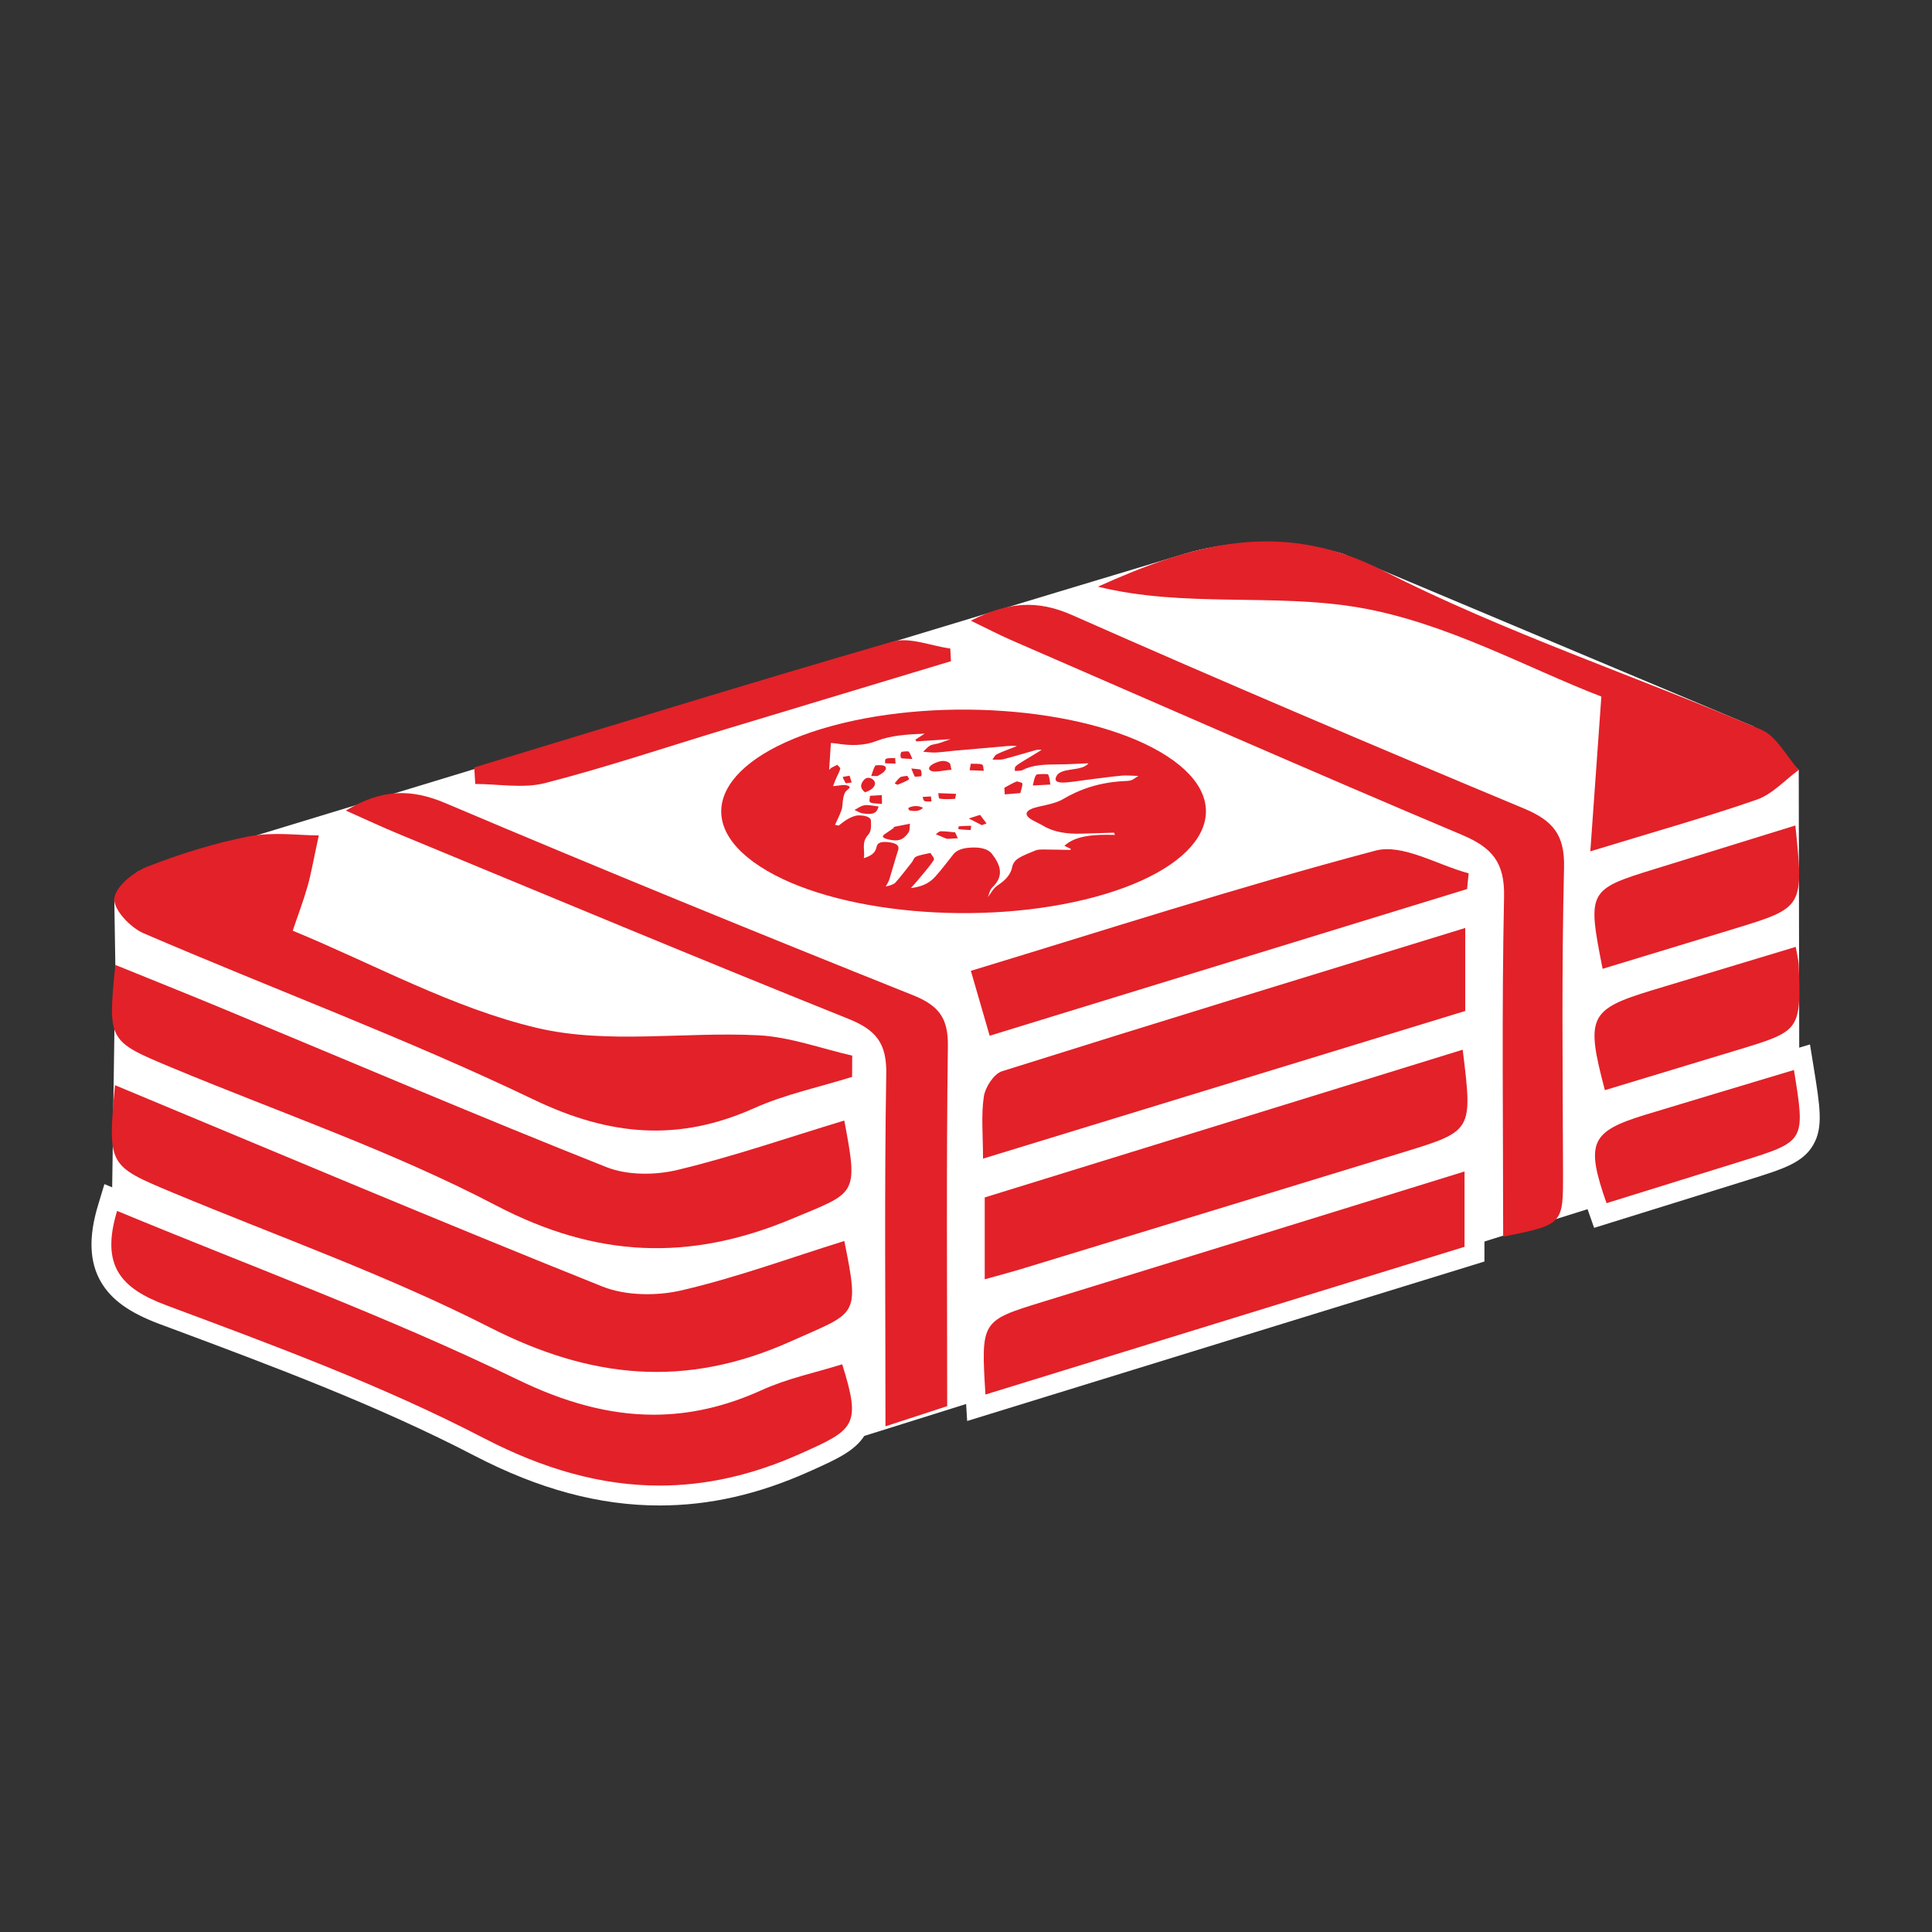 <?xml version="1.0" encoding="utf-8"?>
<!-- Generator: Adobe Illustrator 15.1.0, SVG Export Plug-In . SVG Version: 6.00 Build 0)  -->
<!DOCTYPE svg PUBLIC "-//W3C//DTD SVG 1.1//EN" "http://www.w3.org/Graphics/SVG/1.1/DTD/svg11.dtd">
<svg version="1.1" id="Layer_1" xmlns="http://www.w3.org/2000/svg" xmlns:xlink="http://www.w3.org/1999/xlink" x="0px" y="0px"
	 width="100px" height="100px" viewBox="0 0 100 100" enable-background="new 0 0 100 100" xml:space="preserve">
<rect x="0" y="0" width="100" height="100" fill="#333333" stroke="none"/>
<g>
	<path fill="#FFFFFF" d="M7.145,45.104c0,0,39.54-12.048,54.155-16.435c4.304-1.292,8.226,0,8.226,0l21.229,8.928l2.348,2.254
		l0.031,18.359l-1.678,1.466l-53.237,16.69l-3.143,0.525l-4.375-0.367L7.82,67.229l-1.904-1.013l-0.154-1.61l0.208-14.662
		L5.916,46.52L7.145,45.104z"/>
	<path fill="#E32128" d="M5.951,56.168c8.534,3.553,16.839,7.064,25.213,10.416c1.222,0.49,2.833,0.506,4.137,0.199
		c2.843-0.662,5.6-1.678,8.401-2.55c0.806,3.998,0.642,3.663-2.776,5.198c-5.442,2.444-10.349,1.939-15.586-0.73
		c-5.279-2.688-10.913-4.684-16.402-6.971C5.581,60.324,5.578,60.334,5.951,56.168z"/>
	<g>
		<path fill="#E32128" d="M34.134,77.408c-3.022,0-6.076-0.822-9.335-2.518c-5.029-2.613-10.479-4.648-15.75-6.614l-0.615-0.23
			c-2.116-0.789-3.929-2.006-2.866-5.52l0.166-0.546l0.524,0.221c2.081,0.863,4.203,1.712,6.254,2.532
			c4.798,1.921,9.757,3.907,14.466,6.192c2.47,1.2,4.713,1.785,6.856,1.785c1.806,0,3.57-0.406,5.395-1.235
			c0.941-0.429,1.946-0.708,2.917-0.978c0.427-0.117,0.868-0.242,1.293-0.375l0.49-0.151l0.154,0.49
			c1.107,3.521,0.525,3.922-2.407,5.235C39.113,76.851,36.646,77.408,34.134,77.408z"/>
		<path fill="#FFFFFF" d="M6.061,62.676c6.957,2.889,13.993,5.459,20.691,8.713c2.433,1.184,4.751,1.836,7.082,1.836
			c1.84,0,3.688-0.407,5.608-1.279c1.313-0.598,2.765-0.898,4.151-1.33c1,3.182,0.626,3.379-2.127,4.611
			c-2.514,1.131-4.936,1.666-7.331,1.666c-3.029,0-6.016-0.857-9.099-2.458c-5.25-2.729-10.862-4.796-16.421-6.87
			C6.223,66.672,5.207,65.497,6.061,62.676 M5.405,61.289l-0.329,1.089c-0.501,1.652-0.449,2.956,0.157,3.988
			c0.541,0.916,1.472,1.583,3.02,2.163l0.616,0.229c5.256,1.96,10.691,3.99,15.691,6.59c3.335,1.733,6.466,2.575,9.574,2.575
			c2.585,0,5.121-0.575,7.752-1.756c1.494-0.668,2.48-1.11,2.964-2.041c0.534-1.026,0.207-2.285-0.275-3.819l-0.308-0.979
			l-0.981,0.306c-0.416,0.131-0.834,0.246-1.277,0.369c-0.991,0.274-2.015,0.56-2.992,1.005c-1.757,0.798-3.452,1.188-5.183,1.188
			c-2.064,0-4.233-0.564-6.632-1.731c-4.725-2.295-9.693-4.283-14.498-6.207c-2.051-0.82-4.171-1.668-6.249-2.531L5.405,61.289
			L5.405,61.289z"/>
	</g>
	<g>
		<path fill="#E32128" d="M50.493,72.214c-0.246-4.022-0.091-4.271,3.331-5.321l0.031-0.01c5.398-1.662,10.676-3.297,16.266-5.027
			l6.197-1.918v4.979l-25.785,7.95L50.493,72.214z"/>
		<path fill="#FFFFFF" d="M75.804,60.635c0,1.332,0,2.452,0,3.9c-8.13,2.51-16.399,5.059-24.798,7.646
			c-0.233-3.828-0.228-3.816,3.002-4.809C61.214,65.156,68.414,62.922,75.804,60.635 M76.834,59.239L75.5,59.65
			c-1.855,0.575-3.699,1.146-5.535,1.714c-5.586,1.729-10.863,3.364-16.26,5.024l-0.035,0.01c-1.781,0.55-2.766,0.852-3.341,1.781
			c-0.544,0.879-0.479,1.943-0.35,4.064l0.081,1.307l1.25-0.385c4.09-1.262,8.152-2.512,12.178-3.756
			c4.242-1.309,8.448-2.604,12.619-3.889l0.727-0.225v-0.762v-3.9V59.239L76.834,59.239z"/>
	</g>
	<path fill="#E32128" d="M92.947,49.01c0.084,0.479,0.145,0.702,0.156,0.926c0.108,3.422,0.108,3.422-3.266,4.44
		c-2.256,0.684-4.509,1.365-6.768,2.051c-1.006-3.793-0.811-4.178,2.426-5.166C87.912,50.528,90.334,49.799,92.947,49.01z"/>
	<path fill="#E32128" d="M92.928,42.726c0.435,4.245,0.435,4.247-3.18,5.352c-2.26,0.691-4.523,1.376-6.797,2.068
		c-0.797-4.044-0.764-4.1,2.752-5.183C88.053,44.238,90.395,43.509,92.928,42.726z"/>
	<g>
		<path fill="#E32128" d="M82.67,62.445c-0.596-1.692-0.838-2.769-0.415-3.6c0.397-0.787,1.309-1.195,2.749-1.637
			c1.645-0.503,3.29-0.995,4.936-1.487c0.922-0.277,1.844-0.554,2.767-0.831l0.565-0.172l0.091,0.581
			c0.636,3.935,0.494,4.183-3.05,5.288c-2.338,0.724-4.677,1.451-7.005,2.178l-0.475,0.147L82.67,62.445z"/>
		<path fill="#FFFFFF" d="M92.854,55.383c0.596,3.688,0.596,3.688-2.694,4.715c-2.338,0.726-4.676,1.451-7.006,2.178
			c-1.095-3.121-0.831-3.707,2.001-4.574C87.719,56.922,90.281,56.158,92.854,55.383 M93.684,54.059l-1.127,0.338
			c-0.922,0.279-1.842,0.556-2.766,0.832c-1.617,0.484-3.289,0.985-4.938,1.487c-1.311,0.401-2.528,0.847-3.059,1.897
			c-0.506,0.996-0.254,2.175,0.388,4.002l0.329,0.938l0.949-0.295c2.325-0.727,4.658-1.451,6.994-2.176l0.012-0.004
			c1.841-0.573,2.855-0.89,3.393-1.831c0.518-0.905,0.349-1.948,0.013-4.03L93.684,54.059L93.684,54.059z"/>
	</g>
	<path fill="#E32128" d="M16.501,43.241c-0.283,1.296-0.393,1.974-0.583,2.635c-0.204,0.729-0.477,1.438-0.766,2.296
		c4.21,1.737,8.279,4.002,12.641,5.033c3.652,0.863,7.648,0.183,11.485,0.383c1.625,0.087,3.22,0.684,4.832,1.051
		c-0.002,0.367-0.005,0.735-0.005,1.1c-1.697,0.532-3.466,0.901-5.076,1.622c-3.917,1.756-7.48,1.437-11.401-0.444
		c-6.593-3.163-13.475-5.717-20.198-8.612C6.753,48.013,5.882,47.1,5.917,46.52c0.038-0.597,0.973-1.371,1.679-1.649
		c1.715-0.671,3.501-1.234,5.311-1.583C14.152,43.048,15.478,43.241,16.501,43.241z"/>
	<path fill="#E32128" d="M43.7,57.998c0.744,3.929,0.607,3.697-2.725,5.094c-5.305,2.219-10.127,2.01-15.315-0.706
		c-5.372-2.812-11.179-4.796-16.795-7.137c-3.285-1.373-3.285-1.374-2.895-5.306c1.964,0.798,3.868,1.559,5.755,2.344
		c6.546,2.719,13.066,5.504,19.654,8.119c1.093,0.436,2.538,0.428,3.705,0.145C37.986,59.853,40.82,58.87,43.7,57.998z"/>
	<path fill="#E32128" d="M77.803,64.01c0-5.888-0.077-11.742,0.047-17.589c0.039-1.774-0.611-2.546-2.169-3.203
		c-7.819-3.299-15.579-6.713-23.36-10.094c-0.605-0.264-1.193-0.572-2.073-0.998c1.938-0.975,3.441-1.089,5.249-0.288
		c7.76,3.434,15.57,6.75,23.398,10.017c1.482,0.622,2.1,1.356,2.06,3.043c-0.13,5.253-0.069,10.509-0.053,15.765
		C80.908,63.377,80.935,63.377,77.803,64.01z"/>
	<path fill="#E32128" d="M45.832,73.826c0-6.345-0.059-12.289,0.04-18.229c0.029-1.581-0.508-2.277-1.946-2.857
		c-7.798-3.13-15.551-6.372-23.314-9.584c-0.834-0.343-1.649-0.729-2.712-1.2c1.842-1.112,3.355-1.152,5.168-0.38
		c8.02,3.401,16.086,6.696,24.178,9.932c1.361,0.545,1.841,1.19,1.816,2.668c-0.085,6.174-0.036,12.349-0.036,18.607
		C48.006,73.117,47.082,73.418,45.832,73.826z"/>
	<path fill="#E32128" d="M82.886,36.054c-3.795-1.455-8.046-3.844-12.568-4.611c-4.388-0.748-9.04,0.022-13.489-1.077
		c4.836-2.18,9.419-3.548,14.727-0.845c6.301,3.207,13.078,5.463,19.603,8.245c0.801,0.341,1.302,1.376,1.946,2.085
		c-0.723,0.527-1.363,1.254-2.17,1.537c-2.599,0.903-5.256,1.647-8.62,2.677C82.518,41.217,82.682,38.861,82.886,36.054z"/>
	<path fill="#E32128" d="M75.709,54.332c0.515,4.195,0.515,4.203-3.004,5.287c-6.549,2.008-13.094,4.004-19.643,6.004
		c-0.649,0.199-1.311,0.375-2.093,0.593c0-1.462,0-2.753,0-4.237C59.157,59.448,67.354,56.916,75.709,54.332z"/>
	<path fill="#E32128" d="M50.881,59.971c0-1.23-0.103-2.244,0.043-3.219c0.075-0.483,0.521-1.174,0.943-1.305
		c7.926-2.496,15.869-4.924,23.973-7.415c0,1.488,0,2.772,0,4.296C67.628,54.843,59.355,57.378,50.881,59.971z"/>
	<path fill="#E32128" d="M51.225,53.609c-0.372-1.283-0.65-2.244-0.974-3.359c6.755-2.048,13.794-4.327,20.939-6.221
		c1.409-0.374,3.21,0.744,4.827,1.174c-0.027,0.271-0.055,0.542-0.081,0.813C67.723,48.54,59.512,51.061,51.225,53.609z"/>
	<path fill="#E32128" d="M24.547,39.722c7.211-2.188,14.407-4.417,21.643-6.509c0.892-0.256,1.991,0.219,2.996,0.354
		c0.01,0.222,0.021,0.439,0.035,0.656c-3.904,1.179-7.808,2.354-11.709,3.534c-3.095,0.937-6.168,1.97-9.295,2.774
		c-1.138,0.291-2.409,0.047-3.618,0.047C24.58,40.292,24.565,40.006,24.547,39.722z"/>
	<path fill="#E32128" d="M60.412,39.142c-3.762-2.446-11.522-3.147-17.337-1.573c-5.824,1.581-7.497,4.84-3.731,7.283
		c3.751,2.439,11.521,3.148,17.346,1.57C62.502,44.845,64.165,41.58,60.412,39.142z"/>
	<path fill="#FFFFFF" d="M57.707,43.215c-1.053-0.029-2.032,0.022-2.615,0.565c0.104,0.05,0.214,0.099,0.324,0.152
		c0,0.021-0.003,0.041-0.005,0.061c-0.481-0.008-0.96-0.021-1.441-0.024c-0.116,0-0.262,0.007-0.352,0.042
		c-0.317,0.13-0.66,0.257-0.914,0.421c-0.179,0.115-0.281,0.282-0.31,0.432c-0.066,0.363-0.307,0.668-0.746,0.955
		c-0.248,0.166-0.338,0.394-0.519,0.618c0.082-0.182,0.093-0.371,0.246-0.518c0.612-0.588,0.407-1.164-0.041-1.734
		c-0.158-0.206-0.495-0.325-0.949-0.318c-0.479,0.005-0.838,0.104-1.031,0.343c-0.306,0.383-0.595,0.773-0.932,1.15
		c-0.25,0.277-0.585,0.527-1.276,0.607c0.107-0.122,0.221-0.242,0.323-0.364c0.293-0.358,0.617-0.712,0.859-1.081
		c0.067-0.103-0.105-0.247-0.167-0.374c-0.249,0.06-0.532,0.097-0.731,0.187c-0.141,0.06-0.151,0.195-0.229,0.292
		c-0.281,0.354-0.55,0.711-0.856,1.057c-0.083,0.093-0.293,0.157-0.5,0.202c0.062-0.122,0.149-0.243,0.187-0.367
		c0.159-0.508,0.293-1.016,0.458-1.524c0.066-0.208-0.055-0.342-0.453-0.398c-0.359-0.05-0.6-0.005-0.657,0.208
		c-0.03,0.116-0.064,0.237-0.159,0.339c-0.099,0.109-0.273,0.199-0.512,0.278c0.079-0.408-0.144-0.805,0.219-1.201
		c0.194-0.214,0.154-0.495,0.149-0.747c-0.003-0.193-0.334-0.274-0.647-0.269c-0.184,0.004-0.389,0.101-0.533,0.18
		c-0.189,0.103-0.328,0.23-0.488,0.348c-0.064-0.013-0.127-0.025-0.189-0.037c0.114-0.259,0.252-0.517,0.339-0.778
		c0.06-0.188,0.044-0.383,0.082-0.575c0.027-0.129,0.047-0.266,0.142-0.384c0.089-0.111,0.364-0.225,0.044-0.311
		c-0.159-0.043-0.433,0.023-0.706,0.043c0.035-0.095,0.084-0.241,0.149-0.385c0.07-0.169,0.177-0.338,0.219-0.509
		c0.017-0.066-0.1-0.142-0.155-0.211c-0.095,0.048-0.194,0.095-0.288,0.146c-0.031,0.017-0.047,0.04-0.13,0.114
		c0.031-0.493,0.06-0.934,0.09-1.387c0.05,0.003,0.16,0.005,0.259,0.021c0.744,0.125,1.456,0.127,2.11-0.129
		c0.714-0.281,1.552-0.34,2.486-0.378c-0.187,0.12-0.336,0.216-0.483,0.313c0.017,0.03,0.038,0.06,0.057,0.089
		c0.553-0.036,1.103-0.072,1.764-0.117c-0.24,0.087-0.411,0.155-0.589,0.209c-0.149,0.046-0.359,0.06-0.468,0.122
		c-0.154,0.092-0.244,0.213-0.358,0.322c0.213,0.015,0.433,0.047,0.647,0.038c0.303-0.012,0.599-0.058,0.9-0.086
		c0.933-0.082,1.864-0.164,2.802-0.246c0.154-0.013,0.307-0.025,0.502,0.002c-0.346,0.136-0.709,0.261-1.025,0.414
		c-0.134,0.065-0.168,0.188-0.242,0.285c0.188-0.005,0.407,0.02,0.562-0.02c0.561-0.144,1.101-0.311,1.65-0.465
		c0.09-0.024,0.191-0.035,0.334-0.018c-0.329,0.2-0.662,0.398-0.988,0.6c-0.132,0.084-0.275,0.166-0.365,0.262
		c-0.055,0.064-0.025,0.152-0.035,0.228c0.135-0.012,0.318,0,0.392-0.042c0.525-0.282,1.188-0.294,1.876-0.298
		c0.498-0.003,0.992-0.036,1.545-0.058c-0.18,0.229-0.543,0.273-0.887,0.323c-0.354,0.052-0.656,0.124-0.766,0.334
		c-0.141,0.263,0.01,0.378,0.532,0.332c0.392-0.035,0.778-0.103,1.169-0.15c0.562-0.07,1.125-0.147,1.691-0.201
		c0.221-0.021,0.464,0.008,0.842,0.017c-0.18,0.114-0.248,0.172-0.342,0.214c-0.074,0.029-0.182,0.044-0.273,0.047
		c-1.396,0.054-2.42,0.427-3.316,0.957c-0.299,0.174-0.789,0.277-1.221,0.372c-0.695,0.153-0.84,0.411-0.326,0.7
		c0.184,0.103,0.396,0.196,0.574,0.301c0.529,0.318,1.207,0.422,1.992,0.395c0.553-0.02,1.105-0.033,1.655-0.049
		C57.679,43.137,57.693,43.175,57.707,43.215z M46.254,42.802c0.006,0.013,0.01,0.028,0.018,0.042
		c-0.152,0.105-0.299,0.214-0.458,0.317c-0.217,0.138-0.105,0.221,0.161,0.285c0.493,0.118,0.749,0.052,1.031-0.329
		c0.107-0.146,0.067-0.32,0.094-0.481C46.817,42.693,46.537,42.748,46.254,42.802z M52.812,41.05c0.049-0.191,0.109-0.345,0.109-0.5
		c0-0.035-0.273-0.113-0.307-0.099c-0.225,0.093-0.414,0.208-0.615,0.316c-0.01,0.006-0.014,0.017-0.014,0.025
		c0.008,0.109,0.017,0.219,0.021,0.325C52.244,41.098,52.477,41.078,52.812,41.05z M54.366,40.609
		c-0.036-0.217-0.036-0.379-0.12-0.53c-0.014-0.025-0.576-0.021-0.607,0.021c-0.118,0.175-0.129,0.369-0.182,0.557
		C53.718,40.645,53.973,40.631,54.366,40.609z M49.248,39.84c-0.052-0.162-0.02-0.297-0.136-0.371
		c-0.239-0.152-0.518-0.065-0.747,0.039c-0.259,0.12-0.403,0.312-0.135,0.406C48.414,39.979,48.818,39.878,49.248,39.84z
		 M45.476,41.743c-0.239-0.025-0.504-0.094-0.725-0.063c-0.204,0.028-0.35,0.158-0.522,0.245c0.147,0.062,0.273,0.154,0.442,0.179
		C45.189,42.181,45.384,42.091,45.476,41.743z M44.772,41.009c0.457-0.141,0.646-0.447,0.425-0.649
		c-0.144-0.129-0.348-0.139-0.467-0.004C44.542,40.562,44.479,40.781,44.772,41.009z M49.437,43.083
		c-0.273-0.024-0.51-0.061-0.744-0.056c-0.09,0.001-0.174,0.099-0.258,0.151c0.164,0.07,0.328,0.142,0.497,0.21
		c0.036,0.015,0.085,0.033,0.13,0.031c0.169-0.008,0.343-0.02,0.515-0.031C49.535,43.298,49.495,43.21,49.437,43.083z
		 M45.414,40.169c0.436-0.215,0.562-0.448,0.323-0.54c-0.099-0.037-0.422-0.025-0.434-0.002c-0.098,0.173-0.146,0.356-0.208,0.537
		C45.228,40.167,45.364,40.167,45.414,40.169z M49.489,41.09c-0.369-0.015-0.647-0.025-0.926-0.037
		c0.025,0.1,0.005,0.271,0.083,0.285c0.238,0.04,0.515,0.025,0.773,0.011C49.449,41.349,49.457,41.221,49.489,41.09z M45.03,41.191
		c0,0.144-0.077,0.285,0.025,0.343c0.115,0.064,0.388,0.054,0.595,0.077c-0.003-0.152-0.003-0.304-0.005-0.456
		C45.481,41.165,45.319,41.176,45.03,41.191z M50.922,39.896c-0.041-0.151,0-0.285-0.1-0.326c-0.132-0.052-0.377-0.029-0.575-0.04
		c-0.019,0.112-0.04,0.226-0.061,0.337C50.39,39.875,50.595,39.884,50.922,39.896z M50.818,42.71c0.079-0.03,0.163-0.059,0.246-0.09
		c-0.111-0.149-0.224-0.296-0.336-0.442c-0.193,0.062-0.389,0.124-0.584,0.186C50.371,42.479,50.592,42.595,50.818,42.71z
		 M47.225,39.286c-0.082-0.181-0.112-0.293-0.199-0.39c-0.015-0.017-0.363,0.003-0.375,0.031c-0.053,0.099-0.06,0.212-0.008,0.309
		C46.661,39.267,46.916,39.262,47.225,39.286z M46.307,40.551c0.05,0.022,0.103,0.045,0.152,0.069
		c0.197-0.086,0.417-0.165,0.577-0.268c0.055-0.033-0.044-0.129-0.076-0.196c-0.125,0.024-0.302,0.029-0.364,0.075
		C46.469,40.326,46.399,40.442,46.307,40.551z M47.17,39.776c0.075,0.185,0.114,0.308,0.184,0.424
		c0.005,0.009,0.333-0.015,0.336-0.031c0.02-0.109,0.017-0.224-0.038-0.328C47.636,39.812,47.424,39.809,47.17,39.776z
		 M46.354,39.523c-0.011-0.128-0.015-0.207-0.021-0.286c-0.159,0.01-0.373-0.01-0.465,0.035c-0.087,0.043-0.043,0.156-0.057,0.236
		C45.961,39.513,46.111,39.516,46.354,39.523z M50.268,42.742c-0.262,0.009-0.452,0.008-0.637,0.029
		c-0.022,0-0.033,0.147-0.013,0.149c0.204,0.023,0.416,0.031,0.624,0.044C50.251,42.906,50.255,42.847,50.268,42.742z
		 M43.779,40.542c0.102-0.013,0.201-0.025,0.302-0.039c-0.035-0.118-0.07-0.236-0.105-0.351c-0.125,0.024-0.358,0.053-0.353,0.069
		C43.647,40.329,43.722,40.435,43.779,40.542z M47.777,41.812c-0.268-0.133-0.517-0.104-0.741-0.007
		c-0.04,0.018-0.006,0.13,0.04,0.14C47.352,42.005,47.601,41.99,47.777,41.812z M48.186,41.224
		c-0.185,0.011-0.306,0.018-0.429,0.024c0.03,0.072,0.015,0.161,0.094,0.21c0.061,0.037,0.239,0.021,0.363,0.028
		C48.205,41.412,48.2,41.337,48.186,41.224z"/>
</g>
</svg>
